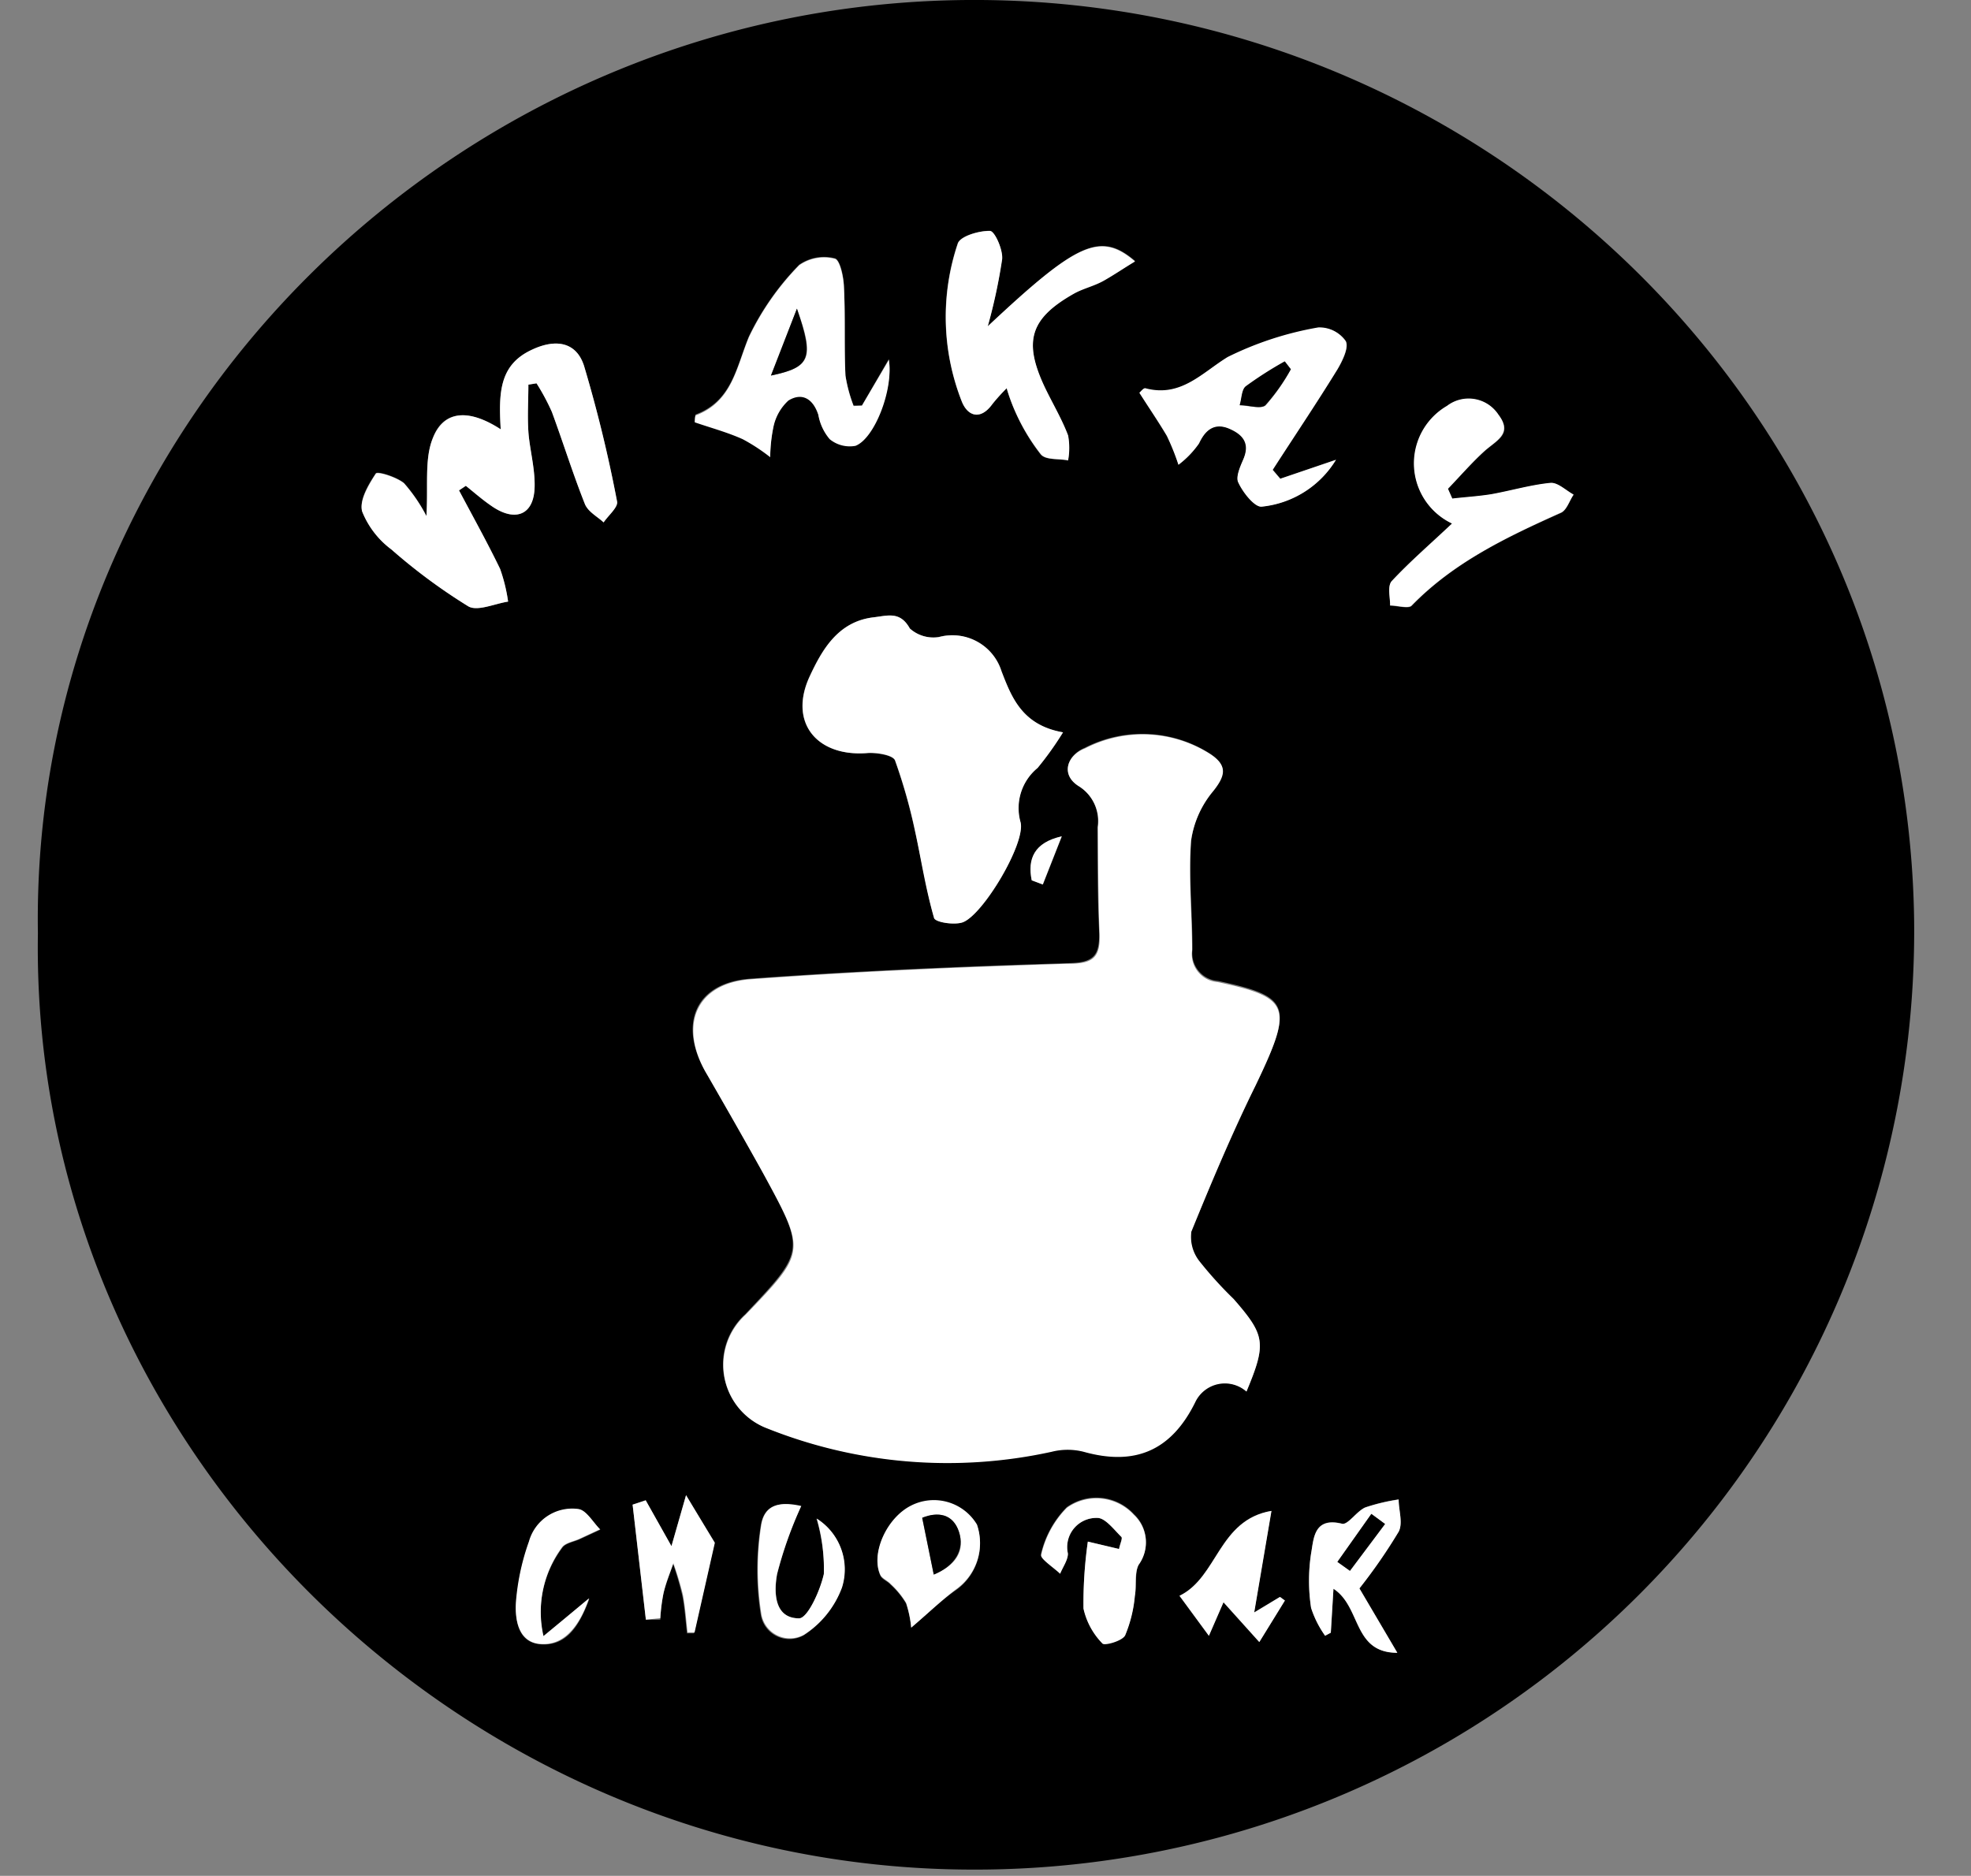 <svg id="Layer_1" data-name="Layer 1" xmlns="http://www.w3.org/2000/svg" viewBox="0 0 104 99"><rect x="0" y="0" width="104" height="99" fill="#808080" stroke="none"/><defs><style>.cls-1{fill:#fff;}</style></defs><path d="M2,49.26C1.57,22.33,24.2-.18,51.74,0,78.51.18,100.66,21.65,101,48.62a49.55,49.55,0,0,1-49.7,50.05C24.17,98.63,1.57,76.18,2,49.26ZM65.77,73.44c1.06-2.54,1-3-.68-4.81a20.57,20.57,0,0,1-1.81-2A2.09,2.09,0,0,1,62.86,65c1.06-2.62,2.18-5.22,3.41-7.77,2-4.17,1.82-4.64-2-5.46a1.47,1.47,0,0,1-1.35-1.66c0-1.93-.2-3.87-.06-5.78A5.27,5.27,0,0,1,64,41.72c.66-.83.75-1.35-.16-1.95a6.63,6.63,0,0,0-6.61-.3c-.93.39-1.27,1.42-.32,2a2.18,2.18,0,0,1,1,2.17c0,1.88,0,3.76.09,5.63,0,1.14-.27,1.52-1.55,1.56-5.62.17-11.24.41-16.84.82-3,.21-3.86,2.49-2.29,5.08,1,1.74,2.07,3.5,3,5.29,2.17,4,2.15,4-1,7.34a3.58,3.58,0,0,0,1.15,6,25.66,25.66,0,0,0,15,1.23,3.45,3.45,0,0,1,1.69,0c2.71.76,4.62-.06,5.88-2.6A1.73,1.73,0,0,1,65.77,73.44ZM56.09,38.65c-2.16-.38-2.71-1.85-3.28-3.22a2.71,2.71,0,0,0-3.29-1.81A1.86,1.86,0,0,1,48,33.17c-.51-.92-1.15-.68-1.91-.59-1.89.22-2.73,1.74-3.37,3.11-1.14,2.45.39,4.28,3.07,4.05.48,0,1.32.11,1.43.39a28.6,28.6,0,0,1,1.06,3.75c.36,1.52.6,3.08,1,4.57.07.22,1.05.38,1.5.23,1.1-.37,3.35-4.19,3.06-5.29a2.74,2.74,0,0,1,.9-2.86A16.87,16.87,0,0,0,56.09,38.65Zm-29.67-16c-1.57-1-3-1.1-3.59.48-.44,1.13-.23,2.51-.33,4.09a8.7,8.7,0,0,0-1.18-1.73c-.4-.33-1.4-.64-1.49-.51-.39.57-.88,1.39-.72,2a4.64,4.64,0,0,0,1.54,2A30,30,0,0,0,24.71,32c.48.28,1.39-.14,2.1-.25a8.82,8.82,0,0,0-.42-1.72c-.68-1.41-1.44-2.77-2.17-4.15l.36-.24c.45.36.88.74,1.35,1.06,1.26.89,2.24.47,2.28-1.06,0-1-.26-1.9-.33-2.86s0-1.65,0-2.48l.43-.07a11.57,11.57,0,0,1,.81,1.51c.59,1.6,1.1,3.24,1.73,4.83.16.4.67.66,1,1,.25-.37.77-.8.71-1.1a72.32,72.32,0,0,0-1.74-7.15c-.41-1.3-1.53-1.45-2.78-.85C26.34,19.27,26.31,20.74,26.42,22.66Zm25.7-5.44a29,29,0,0,0,.75-3.54c.05-.5-.39-1.47-.64-1.49-.58,0-1.58.28-1.7.67a12.17,12.17,0,0,0,.22,8.35c.32.78,1,1,1.61.11a10.28,10.28,0,0,1,.75-.83,9.73,9.73,0,0,0,.49,1.32A10.57,10.57,0,0,0,54.92,24c.27.29.94.21,1.43.31a3.61,3.61,0,0,0,0-1.31c-.34-.9-.85-1.74-1.26-2.61C54,18,54.36,16.81,56.65,15.48c.51-.29,1.1-.44,1.62-.71s1-.62,1.62-1C58.05,12.19,56.81,12.82,52.12,17.22Zm8,3.51c.54.85,1,1.55,1.45,2.29a12.58,12.58,0,0,1,.62,1.51,5,5,0,0,0,1.08-1.12c.36-.74.74-1.13,1.61-.78s1.09.78.73,1.62c-.17.39-.41.94-.26,1.22.28.53.87,1.32,1.24,1.27a5.2,5.2,0,0,0,3.91-2.47l-2.94,1-.4-.47c1.14-1.77,2.32-3.52,3.42-5.31.28-.45.61-1.17.43-1.49a1.68,1.68,0,0,0-1.45-.68,17.41,17.41,0,0,0-4.78,1.56c-1.39.82-2.47,2.15-4.34,1.65C60.35,20.46,60.2,20.66,60.12,20.73Zm-14.64.68-.44,0a7.74,7.74,0,0,1-.43-1.6c-.06-1.56,0-3.11-.08-4.67,0-.53-.21-1.44-.48-1.5a2.29,2.29,0,0,0-1.88.34,14.15,14.15,0,0,0-2.65,3.77c-.67,1.61-.88,3.4-2.8,4.13-.07,0,0,.28-.06.37.88.3,1.73.53,2.53.89a9.77,9.77,0,0,1,1.45.95,8.32,8.32,0,0,1,.17-1.59,2.61,2.61,0,0,1,.79-1.4c.73-.45,1.31-.08,1.58.76a2.68,2.68,0,0,0,.6,1.28,1.67,1.67,0,0,0,1.36.35c1-.39,2-3,1.76-4.53Zm31.14,6.22c-1.14,1.08-2.23,2-3.19,3.07-.23.24-.06.85-.08,1.28.39,0,1,.18,1.14,0,2.23-2.29,5-3.62,7.88-4.9.3-.14.44-.63.66-.95-.4-.22-.81-.66-1.19-.62-1.06.1-2.09.41-3.15.6-.68.11-1.37.15-2.06.23l-.23-.52c.64-.68,1.25-1.39,1.94-2s1.49-.91.73-1.9a1.88,1.88,0,0,0-2.72-.47A3.51,3.51,0,0,0,76.62,27.63ZM57.4,81.36a23.31,23.31,0,0,0-.23,3.5,3.79,3.79,0,0,0,1,1.84c.1.13,1.05-.13,1.2-.43a7,7,0,0,0,.51-2.07c.1-.55,0-1.2.2-1.65a2,2,0,0,0-.25-2.64,2.68,2.68,0,0,0-3.54-.37A5.15,5.15,0,0,0,54.93,82c-.07.19.65.66,1,1,.14-.35.44-.72.41-1.06a1.54,1.54,0,0,1,1.56-1.83c.41,0,.87.6,1.26,1,.08.07-.07.37-.12.64Zm14.33,2.47a28.43,28.43,0,0,0,2.07-3c.23-.45,0-1.13,0-1.7a10.26,10.26,0,0,0-1.76.42c-.46.2-.92.94-1.23.86-1.5-.37-1.49.81-1.63,1.57a9.52,9.52,0,0,0,0,2.87,5.35,5.35,0,0,0,.74,1.47l.3-.16.14-2.32c1.48,1,1,3.37,3.37,3.38ZM48.08,85.9c.91-.78,1.61-1.46,2.39-2a3,3,0,0,0,1.08-3.4,2.65,2.65,0,0,0-3.48-1c-1.29.67-2.13,2.52-1.62,3.65.09.2.38.3.54.48a4.43,4.43,0,0,1,.82,1A5.88,5.88,0,0,1,48.08,85.9Zm19-6.16c-2.8.48-2.83,3.5-4.85,4.48l1.55,2.11.77-1.77,1.89,2.1,1.35-2.19-.26-.19-1.36.82Zm-33,5.74.76,0A9.72,9.72,0,0,1,35,84.13c.13-.54.34-1.06.52-1.58A16.44,16.44,0,0,1,36,84.2c.13.65.17,1.32.25,2l.37,0,1.07-4.73L36.2,78.91l-.77,2.69-1.36-2.42-.69.23Zm9-5.33a9.56,9.56,0,0,1,.4,2.91c-.19.88-.86,2.36-1.31,2.35-1.33,0-1.33-1.41-1.16-2.34a21.38,21.38,0,0,1,1.24-3.55c-1.13-.29-1.93-.13-2.11,1a15,15,0,0,0,0,4.68,1.53,1.53,0,0,0,2.26,1.11,5.05,5.05,0,0,0,2-2.49A3.17,3.17,0,0,0,43.1,80.15Zm-14.42,6.2a5.73,5.73,0,0,1,1-4.65c.17-.26.62-.32.94-.47l1.08-.5c-.38-.38-.72-1-1.14-1.07a2.37,2.37,0,0,0-2.61,1.71,12.35,12.35,0,0,0-.67,3c-.11,1,0,2.31,1.26,2.41s2-.8,2.58-2.41ZM54.44,46.46l.59.22,1-2.54C54.56,44.5,54.21,45.34,54.44,46.46Z"/><path class="cls-1" d="M65.77,73.44a1.73,1.73,0,0,0-2.71.58c-1.26,2.54-3.17,3.36-5.88,2.6a3.45,3.45,0,0,0-1.69,0,25.66,25.66,0,0,1-15-1.23,3.58,3.58,0,0,1-1.15-6c3.17-3.3,3.19-3.31,1-7.34-1-1.79-2-3.55-3-5.29-1.57-2.59-.66-4.87,2.29-5.08,5.6-.41,11.22-.65,16.84-.82,1.28,0,1.59-.42,1.55-1.56-.08-1.87-.07-3.75-.09-5.63a2.18,2.18,0,0,0-1-2.17c-1-.62-.61-1.65.32-2a6.63,6.63,0,0,1,6.61.3c.91.6.82,1.12.16,1.95a5.27,5.27,0,0,0-1.18,2.64c-.14,1.91.06,3.85.06,5.78a1.47,1.47,0,0,0,1.35,1.66c3.84.82,4,1.29,2,5.46C65,59.81,63.92,62.41,62.86,65a2.09,2.09,0,0,0,.42,1.55,20.57,20.57,0,0,0,1.81,2C66.77,70.47,66.83,70.9,65.77,73.44Z"/><path class="cls-1" d="M56.09,38.65a16.87,16.87,0,0,1-1.34,1.88,2.74,2.74,0,0,0-.9,2.86c.29,1.1-2,4.92-3.06,5.29-.45.15-1.43,0-1.5-.23-.44-1.49-.68-3.05-1-4.57a28.6,28.6,0,0,0-1.06-3.75c-.11-.28-.95-.43-1.43-.39-2.68.23-4.21-1.6-3.07-4.05.64-1.37,1.48-2.89,3.37-3.11.76-.09,1.4-.33,1.91.59a1.86,1.86,0,0,0,1.55.45,2.71,2.71,0,0,1,3.29,1.81C53.38,36.8,53.93,38.27,56.09,38.65Z"/><path class="cls-1" d="M26.42,22.66c-.11-1.92-.08-3.39,1.62-4.19,1.25-.6,2.37-.45,2.78.85a72.32,72.32,0,0,1,1.74,7.15c.06.3-.46.73-.71,1.1-.34-.31-.85-.57-1-1-.63-1.59-1.14-3.23-1.73-4.83a11.57,11.57,0,0,0-.81-1.51l-.43.07c0,.83-.05,1.66,0,2.48s.35,1.91.33,2.86c0,1.53-1,1.95-2.28,1.06-.47-.32-.9-.7-1.35-1.06l-.36.24c.73,1.38,1.49,2.74,2.17,4.15a8.82,8.82,0,0,1,.42,1.72c-.71.11-1.62.53-2.1.25A30,30,0,0,1,20.65,29a4.64,4.64,0,0,1-1.54-2c-.16-.57.33-1.39.72-2,.09-.13,1.09.18,1.49.51a8.7,8.7,0,0,1,1.18,1.73c.1-1.58-.11-3,.33-4.09C23.45,21.56,24.85,21.63,26.42,22.66Z"/><path class="cls-1" d="M52.12,17.22c4.69-4.4,5.93-5,7.77-3.42-.58.35-1.08.69-1.62,1s-1.11.42-1.62.71C54.36,16.81,54,18,55.1,20.37c.41.87.92,1.71,1.26,2.61a3.61,3.61,0,0,1,0,1.31c-.49-.1-1.16,0-1.43-.31a10.57,10.57,0,0,1-1.32-2.17,9.73,9.73,0,0,1-.49-1.32,10.28,10.28,0,0,0-.75.83c-.61.85-1.29.67-1.61-.11a12.17,12.17,0,0,1-.22-8.35c.12-.39,1.12-.69,1.7-.67.25,0,.69,1,.64,1.49A29,29,0,0,1,52.12,17.22Z"/><path class="cls-1" d="M60.12,20.73c.08-.07.23-.27.32-.24,1.87.5,3-.83,4.34-1.65a17.41,17.41,0,0,1,4.78-1.56A1.68,1.68,0,0,1,71,18c.18.32-.15,1-.43,1.49-1.1,1.79-2.28,3.54-3.42,5.31l.4.47,2.94-1a5.2,5.2,0,0,1-3.91,2.47c-.37.05-1-.74-1.24-1.27-.15-.28.09-.83.26-1.22.36-.84,0-1.3-.73-1.62s-1.25,0-1.61.78a5,5,0,0,1-1.08,1.12A12.58,12.58,0,0,0,61.57,23C61.15,22.28,60.66,21.58,60.12,20.73Zm8-1.24-.32-.4a19.8,19.8,0,0,0-2.05,1.31c-.23.18-.22.66-.33,1,.47,0,1.11.2,1.36,0A10.37,10.37,0,0,0,68.11,19.49Z"/><path class="cls-1" d="M45.48,21.41,46.9,19c.25,1.56-.75,4.14-1.76,4.53a1.67,1.67,0,0,1-1.36-.35,2.68,2.68,0,0,1-.6-1.28c-.27-.84-.85-1.21-1.58-.76a2.61,2.61,0,0,0-.79,1.4,8.32,8.32,0,0,0-.17,1.59,9.77,9.77,0,0,0-1.45-.95c-.8-.36-1.65-.59-2.53-.89,0-.09,0-.34.06-.37,1.92-.73,2.13-2.52,2.8-4.13A14.15,14.15,0,0,1,42.17,14a2.29,2.29,0,0,1,1.88-.34c.27.06.46,1,.48,1.5.08,1.56,0,3.11.08,4.67a7.74,7.74,0,0,0,.43,1.6Zm-3.43-5.12-1.37,3.53C42.77,19.38,43,18.92,42.05,16.29Z"/><path class="cls-1" d="M76.62,27.63a3.51,3.51,0,0,1-.27-6.21,1.88,1.88,0,0,1,2.72.47c.76,1-.14,1.37-.73,1.9s-1.3,1.34-1.94,2l.23.52c.69-.08,1.38-.12,2.06-.23,1.06-.19,2.09-.5,3.15-.6.38,0,.79.4,1.19.62-.22.32-.36.81-.66.95-2.84,1.28-5.65,2.61-7.88,4.9-.19.19-.75,0-1.14,0,0-.43-.15-1,.08-1.28C74.39,29.65,75.48,28.71,76.62,27.63Z"/><path class="cls-1" d="M57.4,81.36l1.65.39c.05-.27.2-.57.12-.64-.39-.38-.85-1-1.26-1A1.54,1.54,0,0,0,56.35,82c0,.34-.27.71-.41,1.06-.36-.34-1.08-.81-1-1a5.15,5.15,0,0,1,1.35-2.48,2.68,2.68,0,0,1,3.54.37,2,2,0,0,1,.25,2.64c-.24.45-.1,1.1-.2,1.65a7,7,0,0,1-.51,2.07c-.15.3-1.1.56-1.2.43a3.79,3.79,0,0,1-1-1.84A23.31,23.31,0,0,1,57.4,81.36Z"/><path class="cls-1" d="M71.73,83.83l2,3.4c-2.36,0-1.89-2.43-3.37-3.38l-.14,2.32-.3.16a5.35,5.35,0,0,1-.74-1.47,9.52,9.52,0,0,1,0-2.87c.14-.76.13-1.94,1.63-1.57.31.08.77-.66,1.23-.86a10.26,10.26,0,0,1,1.76-.42c0,.57.24,1.25,0,1.7A28.43,28.43,0,0,1,71.73,83.83Zm1.35-3.4-.72-.53-1.79,2.53.66.47Z"/><path class="cls-1" d="M48.08,85.9a5.88,5.88,0,0,0-.27-1.31,4.43,4.43,0,0,0-.82-1c-.16-.18-.45-.28-.54-.48-.51-1.13.33-3,1.62-3.65a2.65,2.65,0,0,1,3.48,1,3,3,0,0,1-1.08,3.4C49.69,84.44,49,85.12,48.08,85.9Zm1.19-2.8c1.12-.46,1.67-1.22,1.33-2.24s-1.13-1.07-1.94-.74Z"/><path class="cls-1" d="M67.09,79.74l-.91,5.36,1.36-.82.26.19-1.35,2.19-1.89-2.1-.77,1.77-1.55-2.11C64.26,83.24,64.29,80.22,67.09,79.74Z"/><path class="cls-1" d="M34.08,85.48l-.7-6.07.69-.23,1.36,2.42.77-2.69,1.52,2.51-1.07,4.73-.37,0c-.08-.66-.12-1.33-.25-2a16.44,16.44,0,0,0-.5-1.65c-.18.52-.39,1-.52,1.58a9.72,9.72,0,0,0-.17,1.32Z"/><path class="cls-1" d="M43.1,80.15a3.17,3.17,0,0,1,1.33,3.63,5.05,5.05,0,0,1-2,2.49,1.53,1.53,0,0,1-2.26-1.11,15,15,0,0,1,0-4.68c.18-1.09,1-1.25,2.11-1A21.38,21.38,0,0,0,41,83.07c-.17.93-.17,2.34,1.16,2.34.45,0,1.12-1.47,1.31-2.35A9.56,9.56,0,0,0,43.1,80.15Z"/><path class="cls-1" d="M28.68,86.35l2.4-2c-.55,1.61-1.4,2.51-2.58,2.41s-1.37-1.37-1.26-2.41a12.35,12.35,0,0,1,.67-3,2.37,2.37,0,0,1,2.61-1.71c.42.06.76.69,1.14,1.07l-1.08.5c-.32.15-.77.21-.94.47A5.73,5.73,0,0,0,28.68,86.35Z"/><path class="cls-1" d="M54.44,46.46c-.23-1.12.12-2,1.58-2.32l-1,2.54Z"/><path d="M68.11,19.49a10.37,10.37,0,0,1-1.34,1.89c-.25.23-.89,0-1.36,0,.11-.35.1-.83.33-1a19.8,19.8,0,0,1,2.05-1.31Z"/><path d="M42.05,16.29c.9,2.63.72,3.09-1.37,3.53Z"/><path d="M73.08,80.43,71.23,82.9l-.66-.47,1.79-2.53Z"/><path d="M49.27,83.1l-.61-3c.81-.33,1.63-.21,1.94.74S50.39,82.64,49.27,83.1Z"/></svg>